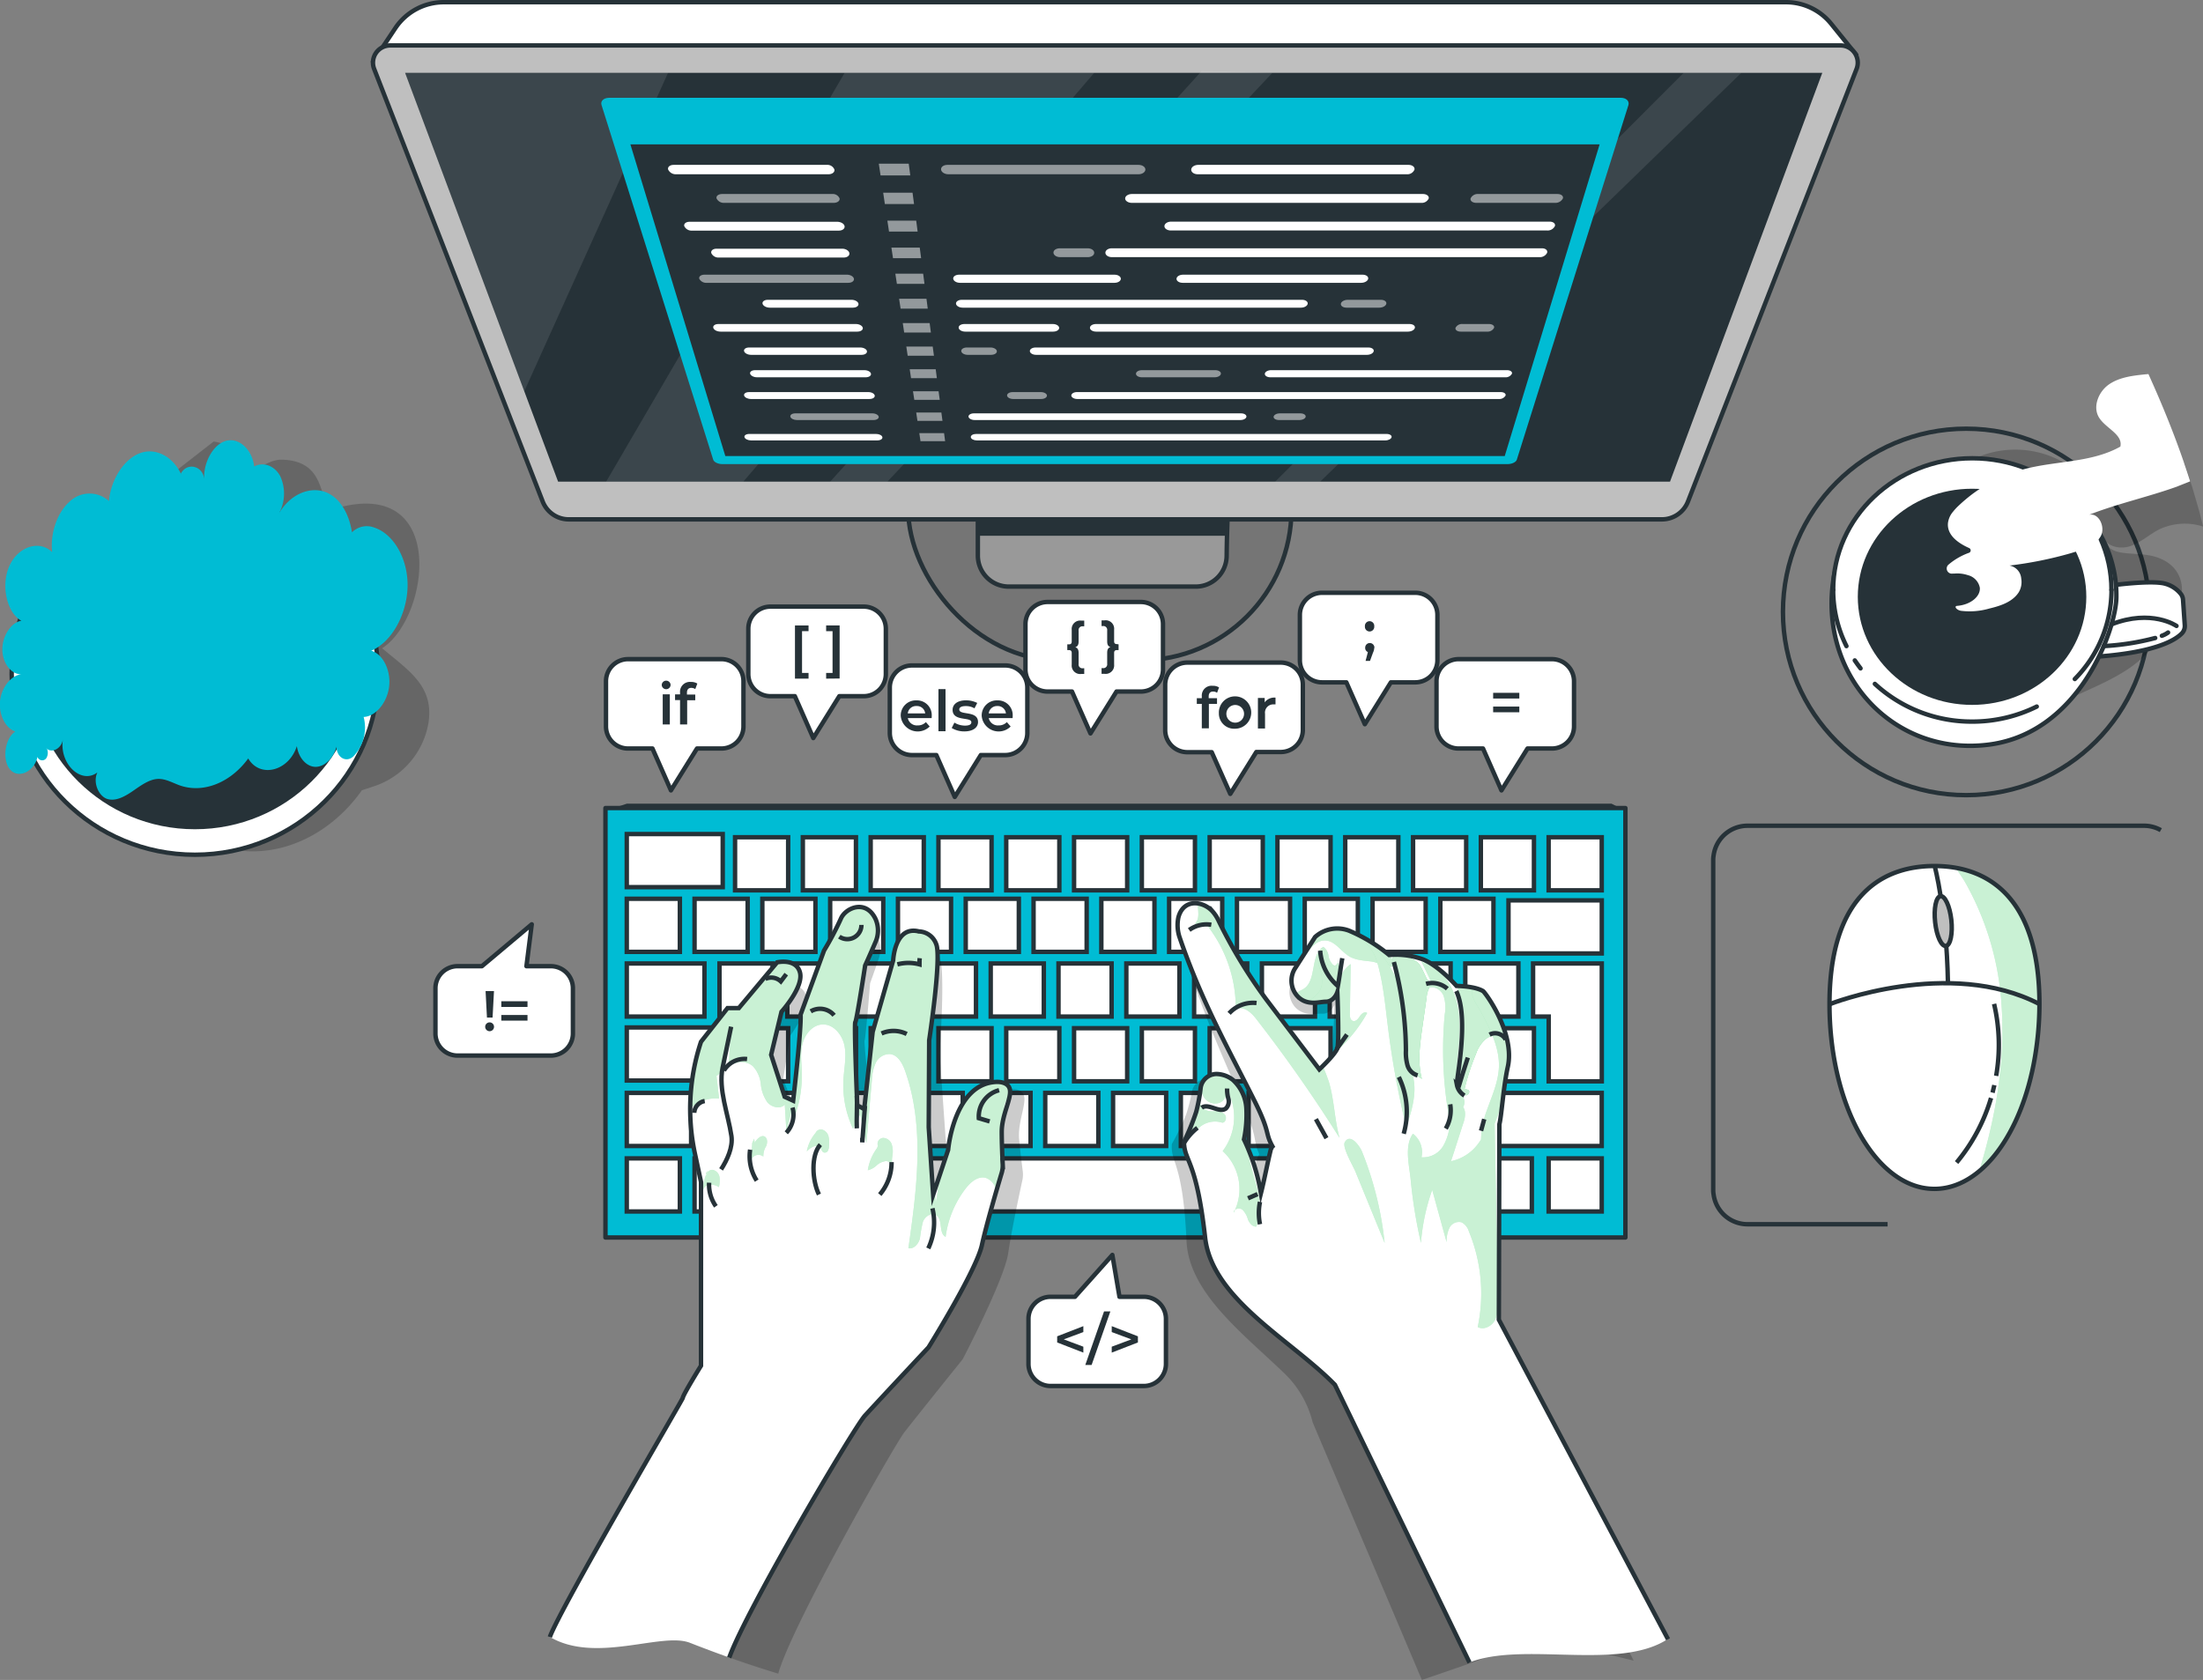 <svg xmlns="http://www.w3.org/2000/svg" xmlns:xlink="http://www.w3.org/1999/xlink" width="498.23" height="380.04" viewBox="0 0 498.23 380.04"><rect x="0" y="0" width="498.23" height="380.04" fill="#808080" stroke="none"/><defs><style>.cls-1,.cls-11,.cls-17,.cls-2,.cls-21{fill:#fff;}.cls-14,.cls-16,.cls-17,.cls-18,.cls-19,.cls-2,.cls-20,.cls-8{stroke:#263238;}.cls-14,.cls-2,.cls-5{stroke-miterlimit:10;}.cls-3,.cls-5,.cls-7{fill:#263238;}.cls-3,.cls-4{opacity:0.2;}.cls-5{stroke:#fff;}.cls-6,.cls-8{fill:#00bcd4;}.cls-16,.cls-17,.cls-18,.cls-19,.cls-20,.cls-8{stroke-linecap:round;stroke-linejoin:round;}.cls-9{clip-path:url(#clip-path);}.cls-10{fill:#92e3a9;}.cls-11,.cls-12{opacity:0.5;}.cls-13,.cls-14,.cls-16{fill:none;}.cls-15{clip-path:url(#clip-path-2);}.cls-18{fill:#757575;}.cls-19{fill:#999;}.cls-20{fill:#bfbfbf;}.cls-21{opacity:0.1;}.cls-22{clip-path:url(#clip-path-3);}</style><clipPath id="clip-path" transform="translate(-8.76 -15.11)"><path class="cls-1" d="M347.67,313.63l.12-44.21c.48-1.78.87-8.34,1.89-12.91,1.74-7.66-5.1-16.9-5.58-17.2-1.92-1.2-6-1.17-6-1.17s-4-4.57-7.57-6a17.87,17.87,0,0,0-7.66-1,36.61,36.61,0,0,0-9.1-5.51,7.49,7.49,0,0,0-7.66,1.44l-4.47,7a5.21,5.21,0,0,0,.61,6.52c2.14,2.1,4.88,1.12,6.26,1.12,1.91,0,2.63-2.16,2.63-2.16s.47,11.25,0,12.69h0c-.49,1.43-4.07,4.78-4.07,4.78l-12-15.83a115,115,0,0,1-10.77-17.78,8.75,8.75,0,0,0-1.35-2.1c-2.1-2.37-6.59-3.07-7.76,1.33a8.7,8.7,0,0,0,.19,4.24c5,14.78,11.38,26,17.19,37.59,3.45,6.91,2.17,6.83,3.89,9.95-.2.14-.1.4-.32.53-.84,3.36-1.43,6.73-2.28,10.09a46,46,0,0,0-3.83-12.18,27.5,27.5,0,0,0,.53-7.12,9.38,9.38,0,0,0-3-6.31,6.17,6.17,0,0,0-3.49-1.36,3.64,3.64,0,0,0-3.84,3.11,37.4,37.4,0,0,1-1,5.42,53.8,53.8,0,0,1-2.76,6.79c0,4.47,2.76,3.74,4.77,21.68,1.56,14,19.56,23.21,29.36,33.3l30.44,62.85c12.13-4.85,33.73,1.93,44.85-5.29Z"/></clipPath><clipPath id="clip-path-2" transform="translate(-8.76 -15.11)"><path class="cls-1" d="M237.2,261.57c-.43-2-3.24-1.69-3.24-1.69-9.45.56-10.72,15.36-10.72,15.36l-3.39,10.15-1-15.26.1-19.67s2.86-18.82,1.59-21.77a4.31,4.31,0,0,0-3.91-2.86c-5.5-1.38-5.82,6.55-5.82,6.55l-4.64,16.18L204.21,266l-1.58-.85s-.75-18.51-.43-18.82,2.22-12.8,2.22-12.8,1.05-2.32,2.33-5.28a6.42,6.42,0,0,0,0-5.29c-2.23-4.54-6.87-2.43-7.83,0a70.39,70.39,0,0,1-3.8,7.19l-5.3,14.49c.2,3.28-1.68,19.46-1.68,19.46l-1.91-.87-3.07-9.5L185.5,244s5.07-5.6,4.22-8.88-5.18-2.32-5.18-2.32l-8.66,10.35h-2.55l-6,7.62a48.27,48.27,0,0,0-1.38,25.29l1.38,6.43v41.56s-4.12,6.66-4.12,7.29c0,.29-27.7,47.54-30.07,54.09,10.37,6.1,25.3-1.18,31.63,1.31,3,1.18,6,2.3,9,3.37,3.8-10.67,28.24-52.09,30.69-54.75,4.86-5.29,14.38-15.44,14.38-15.44s10.81-17.37,12.08-23.15c1-4.74,3.58-13.34,4.46-16.29a5.8,5.8,0,0,0,.24-2.07c-.07-1.56-.22-4.59-.22-7.26C235.36,267.35,237.62,263.54,237.2,261.57Z"/></clipPath><clipPath id="clip-path-3" transform="translate(-8.76 -15.11)"><path class="cls-2" d="M470,242.27a71.82,71.82,0,0,1-1,11.86c-2.9,17.31-12,29.93-22.76,29.93a14.39,14.39,0,0,1-2.86-.3c-11.75-2.49-20.86-20.11-20.86-41.49,0-23.09,10.62-31.25,23.72-31.25S470,219.18,470,242.27Z"/></clipPath></defs><g id="Plants"><path class="cls-3" d="M12.14,187.41c-.2-.13-.15-.22,0,0Z" transform="translate(-8.76 -15.11)"/><path class="cls-4" d="M105.67,178.59A18.32,18.32,0,0,1,93.1,193.06l-2.48.81c-8.92,12.63-24.56,18-37.89,10.19l-3.9-2.29-10.92-13-.13,0c-3.46.72-7.37.19-9.93-2.25a3.57,3.57,0,0,1-5.07,2.3,3.57,3.57,0,0,1-.44-5.55c-2.2,1.94-5.6,1.05-7.72-1.07a66.7,66.7,0,0,1,2-17.29A69.72,69.72,0,0,1,20,154.71a72.21,72.21,0,0,1,3.59-7.34c.1-.2.22-.41.34-.61a87.87,87.87,0,0,1,6.65-10l1.26-1.14c1-.87,1.91-1.72,2.88-2.58l.18-.16q2.32-2,4.71-4c2.45-2.05,4.94-4.06,7.45-6.06l.25-.2c2.15-1.7,4.32-3.39,6.48-5.07L57.07,115a8.94,8.94,0,0,1,1.92.45c2.67.93,3.13,3.38,5,5.06,2.46,2.25,4.82-1.53,8.61-1.41,11.65.36,7.13,12.31,12.82,10.81,24.57-6.48,20.44,25,9.76,31.85C101.46,167,106.89,170.41,105.67,178.59Z" transform="translate(-8.76 -15.11)"/><ellipse class="cls-2" cx="44.08" cy="152.43" rx="41.44" ry="40.93"/><ellipse class="cls-5" cx="44.08" cy="150.77" rx="37.78" ry="37.32"/><path class="cls-6" d="M12.24,180.59c-2.38,1.48-3.06,6.45-1.19,8.61s5.46.48,6.19-2.87a1.12,1.12,0,0,0,2,.28,2.3,2.3,0,0,0,.14-2.1c-.18-.16-.11-.26,0,0,1.22,1,3.32-.09,3.61-2.16-.89,5.5,4.11,10.3,7.79,7.5-1.09,2.34.34,5.41,2.24,6s3.94-.53,5.76-1.78,3.69-2.66,5.68-2.75c1.73-.08,3.34.89,5,1.48,5.26,1.83,11.42-.6,15.44-6.11,2.66,4.55,9.21,2.87,11-2.8.37,2.66,2.18,4.68,4.21,4.7s4.06-1.94,4.76-4.57v0c0,2.51,2.28,3.74,3.88,2.13A9.4,9.4,0,0,0,91,177.3c2.72-.1,5.36-3.27,5.77-6.93s-1.43-7.33-4.06-8.05c4.52-1.87,8-8,8.22-14.29s-3.06-12.09-7.49-13.56a4.72,4.72,0,0,0-5.08,1.07c-.53-3.57-2.15-6.76-4.54-8.36-3.8-2.57-9.09-.81-11.92,4a9.41,9.41,0,0,0,.22-8.38c-1.26-2.34-3.76-3.27-5.88-2.17-.45-3.83-3.41-6.55-6.3-5.81s-5.22,4.84-5,8.71c-.27-3.12-3.95-3.89-5.28-1.27.11.23-.06.09,0,0-1.84-3.86-5.58-5.84-9-4.72-3.69,1.21-6.79,5.85-7.27,10.91a6.52,6.52,0,0,0-9,.24c-2.73,2.46-4.31,7.15-3.83,11.33-2.87-2.83-7.7-1.29-9.67,3.1s-.62,10.58,2.71,12.42c-2.29.34-4.31,3.39-4.31,6.47s2,5.72,4.33,5.64c-2.32.2-4.51,2.94-4.85,6S10,179.9,12.24,180.59Z" transform="translate(-8.76 -15.11)"/></g><g id="Keyboard"><polygon class="cls-7" points="136.93 183.42 141.75 181.81 364.46 181.81 367.63 183.4 136.93 183.42"/><rect class="cls-8" x="136.93" y="182.8" width="230.67" height="97.15"/><rect class="cls-2" x="141.75" y="188.68" width="21.7" height="12.01"/><rect class="cls-2" x="328.07" y="247.24" width="34.18" height="12.01"/><rect class="cls-2" x="341.16" y="203.68" width="21.1" height="12.01"/><rect class="cls-2" x="141.75" y="232.43" width="21.7" height="12.01"/><rect class="cls-2" x="141.75" y="217.96" width="17.57" height="12.01"/><rect class="cls-2" x="141.75" y="203.32" width="12.01" height="12.01"/><rect class="cls-2" x="157.08" y="203.32" width="12.01" height="12.01"/><rect class="cls-2" x="172.41" y="203.32" width="12.01" height="12.01"/><rect class="cls-2" x="187.75" y="203.32" width="12.01" height="12.01"/><rect class="cls-2" x="203.08" y="203.32" width="12.01" height="12.01"/><rect class="cls-2" x="218.41" y="203.32" width="12.01" height="12.01"/><rect class="cls-2" x="233.75" y="203.32" width="12.01" height="12.01"/><rect class="cls-2" x="249.08" y="203.32" width="12.01" height="12.01"/><rect class="cls-2" x="264.41" y="203.32" width="12.01" height="12.01"/><rect class="cls-2" x="279.75" y="203.32" width="12.01" height="12.01"/><rect class="cls-2" x="295.08" y="203.32" width="12.01" height="12.01"/><rect class="cls-2" x="310.42" y="203.32" width="12.01" height="12.01"/><rect class="cls-2" x="325.75" y="203.32" width="12.01" height="12.01"/><rect class="cls-2" x="141.75" y="262.05" width="12.01" height="12.01"/><rect class="cls-2" x="157.08" y="262.05" width="12.01" height="12.01"/><rect class="cls-2" x="172.41" y="262.05" width="12.01" height="12.01"/><rect class="cls-2" x="187.75" y="262.05" width="14.66" height="12.01"/><rect class="cls-2" x="205.72" y="262.05" width="73.35" height="12.01"/><rect class="cls-2" x="303.73" y="262.05" width="12.01" height="12.01"/><rect class="cls-2" x="319.07" y="262.05" width="12.01" height="12.01"/><rect class="cls-2" x="334.43" y="262.05" width="12.01" height="12.01"/><rect class="cls-2" x="282.07" y="262.05" width="18.65" height="12.01"/><rect class="cls-2" x="350.24" y="262.05" width="12.01" height="12.01"/><rect class="cls-2" x="162.72" y="217.96" width="12.01" height="12.01"/><rect class="cls-2" x="178.06" y="217.96" width="12.01" height="12.01"/><rect class="cls-2" x="193.39" y="217.96" width="12.01" height="12.01"/><rect class="cls-2" x="208.72" y="217.96" width="12.01" height="12.01"/><rect class="cls-2" x="224.06" y="217.96" width="12.01" height="12.01"/><rect class="cls-2" x="239.39" y="217.96" width="12.01" height="12.01"/><rect class="cls-2" x="254.73" y="217.96" width="12.01" height="12.01"/><rect class="cls-2" x="270.06" y="217.96" width="12.01" height="12.01"/><rect class="cls-2" x="285.39" y="217.96" width="12.01" height="12.01"/><rect class="cls-2" x="300.73" y="217.96" width="12.01" height="12.01"/><rect class="cls-2" x="316.06" y="217.96" width="12.01" height="12.01"/><rect class="cls-2" x="331.39" y="217.96" width="12.01" height="12.01"/><polygon class="cls-2" points="362.26 217.96 362.26 244.62 350.25 244.62 350.25 229.97 346.72 229.97 346.72 217.96 362.26 217.96"/><rect class="cls-2" x="166.24" y="232.6" width="12.01" height="12.01"/><rect class="cls-2" x="181.57" y="232.6" width="12.01" height="12.01"/><rect class="cls-2" x="196.91" y="232.6" width="12.01" height="12.01"/><rect class="cls-2" x="212.24" y="232.6" width="12.01" height="12.01"/><rect class="cls-2" x="227.57" y="232.6" width="12.01" height="12.01"/><rect class="cls-2" x="242.91" y="232.6" width="12.01" height="12.01"/><rect class="cls-2" x="258.24" y="232.6" width="12.01" height="12.01"/><rect class="cls-2" x="273.58" y="232.6" width="12.01" height="12.01"/><rect class="cls-2" x="288.91" y="232.6" width="12.01" height="12.01"/><rect class="cls-2" x="304.24" y="232.6" width="12.01" height="12.01"/><rect class="cls-2" x="319.58" y="232.6" width="12.01" height="12.01"/><rect class="cls-2" x="334.91" y="232.6" width="12.01" height="12.01"/><rect class="cls-2" x="159.72" y="247.24" width="12.01" height="12.01"/><rect class="cls-2" x="175.06" y="247.24" width="12.01" height="12.01"/><rect class="cls-2" x="190.39" y="247.24" width="12.01" height="12.01"/><rect class="cls-2" x="205.72" y="247.24" width="12.01" height="12.01"/><rect class="cls-2" x="221.06" y="247.24" width="12.01" height="12.01"/><rect class="cls-2" x="236.39" y="247.24" width="12.01" height="12.01"/><rect class="cls-2" x="251.73" y="247.24" width="12.01" height="12.01"/><rect class="cls-2" x="267.06" y="247.24" width="12.01" height="12.01"/><rect class="cls-2" x="282.39" y="247.24" width="12.01" height="12.01"/><rect class="cls-2" x="297.73" y="247.24" width="12.01" height="12.01"/><rect class="cls-2" x="313.06" y="247.24" width="12.01" height="12.01"/><rect class="cls-2" x="166.24" y="189.4" width="12.01" height="12.01"/><rect class="cls-2" x="181.57" y="189.4" width="12.01" height="12.01"/><rect class="cls-2" x="196.91" y="189.4" width="12.01" height="12.01"/><rect class="cls-2" x="212.24" y="189.4" width="12.01" height="12.01"/><rect class="cls-2" x="227.57" y="189.4" width="12.01" height="12.01"/><rect class="cls-2" x="242.91" y="189.4" width="12.01" height="12.01"/><rect class="cls-2" x="258.24" y="189.4" width="12.01" height="12.01"/><rect class="cls-2" x="273.58" y="189.4" width="12.01" height="12.01"/><rect class="cls-2" x="288.91" y="189.4" width="12.01" height="12.01"/><rect class="cls-2" x="304.24" y="189.4" width="12.01" height="12.01"/><rect class="cls-2" x="319.58" y="189.4" width="12.01" height="12.01"/><rect class="cls-2" x="334.91" y="189.4" width="12.01" height="12.01"/><rect class="cls-2" x="350.24" y="189.4" width="12.01" height="12.01"/><rect class="cls-2" x="141.75" y="247.24" width="14.55" height="12.01"/></g><g id="Hands"><path class="cls-4" d="M330.33,395.15,305.64,336.9a23.07,23.07,0,0,0-6.35-11.06c-9.33-9-21.66-18.24-22.19-30-.81-18-3.62-17.49-3.32-21.94a54.06,54.06,0,0,0,3.21-6.6,38.47,38.47,0,0,0,1.36-5.34,3.64,3.64,0,0,1,4-2.85,6.19,6.19,0,0,1,3.39,1.59,9.39,9.39,0,0,1,2.54,6.5,27.79,27.79,0,0,1-1,7.06,46.16,46.16,0,0,1,3,12.41c1.07-3.3,1.88-6.63,2.95-9.92.22-.12.14-.38.35-.5-1.51-3.24-.23-3.06-3.22-10.19-5-12-10.64-23.57-14.65-38.65a8.57,8.57,0,0,1,.09-4.24c1.45-4.31,5.89-3.32,7.83-.81a8.28,8.28,0,0,1,1.2,2.18A116.46,116.46,0,0,0,294.45,243l10.89,16.6s3.79-3.11,4.37-4.5h0c.57-1.4.85-12.67.85-12.67s-.86,2.11-2.77,2c-1.38-.1-4.18.7-6.17-1.54a5.21,5.21,0,0,1-.18-6.54l4.93-6.66a7.48,7.48,0,0,1,7.74-.93,36.82,36.82,0,0,1,8.71,6.1,17.81,17.81,0,0,1,7.58,1.46c3.49,1.68,7.15,6.5,7.15,6.5s4.07.25,5.9,1.58c.46.33,6.67,10,4.43,17.53-1.33,4.49-2.15,11-2.75,12.76l-3.05,44.09,36.15,72-23.15-5.67A94,94,0,0,1,340,391.82Z" transform="translate(-8.76 -15.11)"/><path class="cls-1" d="M347.67,313.63l.12-44.21c.48-1.78.87-8.34,1.89-12.91,1.74-7.66-5.1-16.9-5.58-17.2-1.92-1.2-6-1.17-6-1.17s-4-4.57-7.57-6a17.87,17.87,0,0,0-7.66-1,36.61,36.61,0,0,0-9.1-5.51,7.49,7.49,0,0,0-7.66,1.44l-4.47,7a5.21,5.21,0,0,0,.61,6.52c2.14,2.1,4.88,1.12,6.26,1.12,1.91,0,2.63-2.16,2.63-2.16s.47,11.25,0,12.69h0c-.49,1.43-4.07,4.78-4.07,4.78l-12-15.83a115,115,0,0,1-10.77-17.78,8.75,8.75,0,0,0-1.35-2.1c-2.1-2.37-6.59-3.07-7.76,1.33a8.7,8.7,0,0,0,.19,4.24c5,14.78,11.38,26,17.19,37.59,3.45,6.91,2.17,6.83,3.89,9.95-.2.14-.1.4-.32.53-.84,3.36-1.43,6.73-2.28,10.09a46,46,0,0,0-3.83-12.18,27.5,27.5,0,0,0,.53-7.12,9.38,9.38,0,0,0-3-6.31,6.17,6.17,0,0,0-3.49-1.36,3.64,3.64,0,0,0-3.84,3.11,37.4,37.4,0,0,1-1,5.42,53.8,53.8,0,0,1-2.76,6.79c0,4.47,2.76,3.74,4.77,21.68,1.56,14,19.56,23.21,29.36,33.3l30.44,62.85c12.13-4.85,33.73,1.93,44.85-5.29Z" transform="translate(-8.76 -15.11)"/><g class="cls-9"><path class="cls-10" d="M342.55,253.56a7.64,7.64,0,0,1,2.29-3.46,2.92,2.92,0,0,1,3.83.13q-1.12-3.43-2.38-6.83a10.56,10.56,0,0,0-2.78-4.68c-1.42-1.16-3.76-1.4-5,0a54,54,0,0,1,.28,15.8c-.37,2.84-.85,6.11,1.06,8.24.53.43,1.45-.34,1.11-.93-.16-.28-.72-.3-1-.28A50.82,50.82,0,0,1,342.55,253.56Z" transform="translate(-8.76 -15.11)"/><path class="cls-10" d="M342.55,253.56a7.64,7.64,0,0,1,2.29-3.46,2.92,2.92,0,0,1,3.83.13q-1.12-3.43-2.38-6.83a10.56,10.56,0,0,0-2.78-4.68c-1.42-1.16-3.76-1.4-5,0a54,54,0,0,1,.28,15.8c-.37,2.84-.85,6.11,1.06,8.24.53.43,1.45-.34,1.11-.93-.16-.28-.72-.3-1-.28A50.82,50.82,0,0,1,342.55,253.56Z" transform="translate(-8.76 -15.11)"/><path class="cls-11" d="M342.55,253.56a7.64,7.64,0,0,1,2.29-3.46,2.92,2.92,0,0,1,3.83.13q-1.12-3.43-2.38-6.83a10.56,10.56,0,0,0-2.78-4.68c-1.42-1.16-3.76-1.4-5,0a54,54,0,0,1,.28,15.8c-.37,2.84-.85,6.11,1.06,8.24.53.43,1.45-.34,1.11-.93-.16-.28-.72-.3-1-.28A50.82,50.82,0,0,1,342.55,253.56Z" transform="translate(-8.76 -15.11)"/><path class="cls-10" d="M326.59,248.82a28.1,28.1,0,0,0,.54,5.73,7.13,7.13,0,0,0,3.2,4.62c-1-3.73-.46-7.67.08-11.48l1-7a5.17,5.17,0,0,1,.71-2.32,1.8,1.8,0,0,1,2.11-.76c-1,.58-2.27-.2-2.87-1.18a29.42,29.42,0,0,0-1.53-3.08c-1.34-1.72-4.2-2.1-6.18-1.64C324.24,237.46,326.36,242.91,326.59,248.82Z" transform="translate(-8.76 -15.11)"/><path class="cls-10" d="M326.59,248.82a28.1,28.1,0,0,0,.54,5.73,7.13,7.13,0,0,0,3.2,4.62c-1-3.73-.46-7.67.08-11.48l1-7a5.17,5.17,0,0,1,.71-2.32,1.8,1.8,0,0,1,2.11-.76c-1,.58-2.27-.2-2.87-1.18a29.42,29.42,0,0,0-1.53-3.08c-1.34-1.72-4.2-2.1-6.18-1.64C324.24,237.46,326.36,242.91,326.59,248.82Z" transform="translate(-8.76 -15.11)"/><g class="cls-12"><path class="cls-1" d="M326.59,248.82a28.1,28.1,0,0,0,.54,5.73,7.13,7.13,0,0,0,3.2,4.62c-1-3.73-.46-7.67.08-11.48l1-7a5.17,5.17,0,0,1,.71-2.32,1.8,1.8,0,0,1,2.11-.76c-1,.58-2.27-.2-2.87-1.18a29.42,29.42,0,0,0-1.53-3.08c-1.34-1.72-4.2-2.1-6.18-1.64C324.24,237.46,326.36,242.91,326.59,248.82Z" transform="translate(-8.76 -15.11)"/></g><path class="cls-10" d="M310.27,233.4a3.51,3.51,0,0,1-1.06-2.1,3,3,0,0,0-1.17-2c-3.07,1.95-1.39,7.66-4.5,9.55-.6.37-1.37.58-1.7,1.2a1.58,1.58,0,0,0,.33,1.76,3,3,0,0,0,1.7.8,6.85,6.85,0,0,0,6.54-2.84c1.22-1.68,2.06-4.39,1.46-6.37A1.54,1.54,0,0,1,310.27,233.4Z" transform="translate(-8.76 -15.11)"/><path class="cls-10" d="M278.34,270.79c0,.21-.09.48.08.62s.61-.12.81-.4a5.35,5.35,0,0,1,5.95-1.93c.81,0,1.09-1.25.56-1.86a2.86,2.86,0,0,0-2.24-.72,4.46,4.46,0,0,1-2.36-.39,2.34,2.34,0,0,1-1-2.52C279.63,266,279,268.39,278.34,270.79Z" transform="translate(-8.76 -15.11)"/><g class="cls-12"><path class="cls-1" d="M310.27,233.4a3.51,3.51,0,0,1-1.06-2.1,3,3,0,0,0-1.17-2c-3.07,1.95-1.39,7.66-4.5,9.55-.6.37-1.37.58-1.7,1.2a1.58,1.58,0,0,0,.33,1.76,3,3,0,0,0,1.7.8,6.85,6.85,0,0,0,6.54-2.84c1.22-1.68,2.06-4.39,1.46-6.37A1.54,1.54,0,0,1,310.27,233.4Z" transform="translate(-8.76 -15.11)"/><path class="cls-1" d="M278.34,270.79c0,.21-.09.48.08.62s.61-.12.81-.4a5.35,5.35,0,0,1,5.95-1.93c.81,0,1.09-1.25.56-1.86a2.86,2.86,0,0,0-2.24-.72,4.46,4.46,0,0,1-2.36-.39,2.34,2.34,0,0,1-1-2.52C279.63,266,279,268.39,278.34,270.79Z" transform="translate(-8.76 -15.11)"/></g><path class="cls-10" d="M319.06,232.64c-1.75-.23-3.6-.28-5.13-1.17-1.9-1.12-3.21-3.51-5.42-3.6-2-.09-3.43,1.71-4.54,3.33a6.07,6.07,0,0,1,3.94-5.63,9.78,9.78,0,0,1,7.15.28,27.13,27.13,0,0,1,6.2,3.86,8.53,8.53,0,0,1,2.1,2C325.83,235.65,320.6,232.85,319.06,232.64Z" transform="translate(-8.76 -15.11)"/><path class="cls-11" d="M319.06,232.64c-1.75-.23-3.6-.28-5.13-1.17-1.9-1.12-3.21-3.51-5.42-3.6-2-.09-3.43,1.71-4.54,3.33a6.07,6.07,0,0,1,3.94-5.63,9.78,9.78,0,0,1,7.15.28,27.13,27.13,0,0,1,6.2,3.86,8.53,8.53,0,0,1,2.1,2C325.83,235.65,320.6,232.85,319.06,232.64Z" transform="translate(-8.76 -15.11)"/><path class="cls-10" d="M287.78,289.43c.12-.22.22-.44.32-.67A.76.76,0,0,0,287.78,289.43Z" transform="translate(-8.76 -15.11)"/><path class="cls-10" d="M290.75,273.94c-.2-2.46.15-4.94.05-7.41s-.75-5.07-2.55-6.77c-2.58-2.43-9.65-1.19-7.28,3.43a3,3,0,0,0,3.67,1.37,2.68,2.68,0,0,0,1.25-3.62,12.82,12.82,0,0,1-.61,14.57,11.62,11.62,0,0,1,2.82,13.25,1.46,1.46,0,0,1,1.65,0A5,5,0,0,1,291,291c.35.8,1,1.65,1.88,1.59,1.2-3,.81-6.3,0-9.38S291,277.11,290.75,273.94Z" transform="translate(-8.76 -15.11)"/><path class="cls-10" d="M316.62,227.57a10,10,0,0,0-4.73-2Z" transform="translate(-8.76 -15.11)"/><path class="cls-10" d="M328.38,258.86c-.38-1.7-1.17-3.28-1.64-5-1.09-3.91-.4-8.09-.9-12.12a20.92,20.92,0,0,0-7.43-13.45l-1.79-.76a10.05,10.05,0,0,1,3.6,5.24c1.39,4.77,1.82,9.76,2.44,14.7a197.5,197.5,0,0,0,4.15,22.61C328,266.47,329.21,262.6,328.38,258.86Z" transform="translate(-8.76 -15.11)"/><path class="cls-10" d="M309.34,241.08a6.29,6.29,0,0,0,2.11-4.11,17,17,0,0,0-.11-4.22,1.38,1.38,0,0,1-1.58.94,3.51,3.51,0,0,1-1.89-1.72l-.36,1.26-.15-.68-.48.61c.71,2,1.4,4.33.3,6.16a7.23,7.23,0,0,1-2.25,2.08A3.8,3.8,0,0,0,309.34,241.08Z" transform="translate(-8.76 -15.11)"/><path class="cls-10" d="M311.28,232.25l.06.5A.79.79,0,0,0,311.28,232.25Z" transform="translate(-8.76 -15.11)"/><path class="cls-10" d="M306.05,252.49c-3.5-6.89-7-13.78-10.87-20.48a66.25,66.25,0,0,0-7.64-11.17c-1.34-1.49-5.16-5-7.27-2.67-1.41,1.52.44,4.28-1.29,5.93.4,0,2.35-.19,2.56.06a30.46,30.46,0,0,1,6.71,19.4c1.41-1.11,3.35.43,4.45,1.84a328.24,328.24,0,0,1,19,27.11c-1.14-4.14-1.17-8.52-2.39-12.62A45,45,0,0,0,306.05,252.49Z" transform="translate(-8.76 -15.11)"/><path class="cls-10" d="M346.79,269.28a43.81,43.81,0,0,0,3.13-13.84,22.65,22.65,0,0,0-3.14-12.53c-.58-.94-3-4.77-4.29-4.46-2.35.56.73,4.64,1.27,5.66,2,3.85,4.11,7.92,4,12.27-.1,3.35-1.51,6.5-2.64,9.65a20.74,20.74,0,0,0-1.41,6.86c-.17.26-.33.53-.52.77a10.21,10.21,0,0,1-6.28,4.14c1-3,1.93-6,2.9-8.95.35-1.06.47-2.52-.15-3.26a2.8,2.8,0,0,0,.31-1.3,6.61,6.61,0,0,0-.85-2.3c-1.34-2.88-.89-6.23-.56-9.39.4-3.9.55-7.91-.59-11.66s-3.79-7.23-7.51-8.47l1,1-1.26-.91,2.34,4.87-.86,1.24c1.29-.68,2.94.3,3.53,1.63a8.58,8.58,0,0,1,.29,4.31,86.2,86.2,0,0,0,1.18,24.26,11.82,11.82,0,0,1-1.44,5.33,5.27,5.27,0,0,1-5,2.71,5.26,5.26,0,0,0-1.93-5.33c-2,2.8-.82,7.15-.52,10.34a112.45,112.45,0,0,0,2.33,14.36,46.42,46.42,0,0,1,2.55-12q1.62,5.92,3.26,11.85a6.94,6.94,0,0,1,.62-3.23,2.41,2.41,0,0,1,2.76-1.28,3.41,3.41,0,0,1,1.65,2.06,36.75,36.75,0,0,1,2,21.63c1.34.75,3.12-.15,3.87-1.5a9,9,0,0,0,.71-4.49Q347.13,289.29,346.79,269.28Z" transform="translate(-8.76 -15.11)"/><path class="cls-10" d="M312.89,273.51c-.64,1.12,2,5.58,2.41,6.64l6.61,16.14a76.47,76.47,0,0,0-5.12-20.67C316.34,274.51,314.16,271.28,312.89,273.51Z" transform="translate(-8.76 -15.11)"/><path class="cls-10" d="M316.31,245c-.38.57-.91,1.27-1.56,1.07s-.72-1-.71-1.63q.1-5.61.19-11.23c-3,2.17-2.64,5-2.85,8.24-.12,1.87.42,10.79-.86,11.89a33.33,33.33,0,0,0,7.44-9.06C317.44,243.84,316.68,244.42,316.31,245Z" transform="translate(-8.76 -15.11)"/><g class="cls-12"><path class="cls-1" d="M287.78,289.43c.12-.22.22-.44.32-.67A.76.76,0,0,0,287.78,289.43Z" transform="translate(-8.76 -15.11)"/><path class="cls-1" d="M290.75,273.94c-.2-2.46.15-4.94.05-7.41s-.75-5.07-2.55-6.77c-2.58-2.43-9.65-1.19-7.28,3.43a3,3,0,0,0,3.67,1.37,2.68,2.68,0,0,0,1.25-3.62,12.82,12.82,0,0,1-.61,14.57,11.62,11.62,0,0,1,2.82,13.25,1.46,1.46,0,0,1,1.65,0A5,5,0,0,1,291,291c.35.8,1,1.65,1.88,1.59,1.2-3,.81-6.3,0-9.38S291,277.11,290.75,273.94Z" transform="translate(-8.76 -15.11)"/><path class="cls-1" d="M316.62,227.57a10,10,0,0,0-4.73-2Z" transform="translate(-8.76 -15.11)"/><path class="cls-1" d="M328.38,258.86c-.38-1.7-1.17-3.28-1.64-5-1.09-3.91-.4-8.09-.9-12.12a20.92,20.92,0,0,0-7.43-13.45l-1.79-.76a10.05,10.05,0,0,1,3.6,5.24c1.39,4.77,1.82,9.76,2.44,14.7a197.5,197.5,0,0,0,4.15,22.61C328,266.47,329.21,262.6,328.38,258.86Z" transform="translate(-8.76 -15.11)"/><path class="cls-1" d="M309.34,241.08a6.29,6.29,0,0,0,2.11-4.11,17,17,0,0,0-.11-4.22,1.38,1.38,0,0,1-1.58.94,3.51,3.51,0,0,1-1.89-1.72l-.36,1.26-.15-.68-.48.61c.71,2,1.4,4.33.3,6.16a7.23,7.23,0,0,1-2.25,2.08A3.8,3.8,0,0,0,309.34,241.08Z" transform="translate(-8.76 -15.11)"/><path class="cls-1" d="M311.28,232.25l.06.5A.79.79,0,0,0,311.28,232.25Z" transform="translate(-8.76 -15.11)"/><path class="cls-1" d="M306.05,252.49c-3.5-6.89-7-13.78-10.87-20.48a66.25,66.25,0,0,0-7.64-11.17c-1.34-1.49-5.16-5-7.27-2.67-1.41,1.52.44,4.28-1.29,5.93.4,0,2.35-.19,2.56.06a30.46,30.46,0,0,1,6.71,19.4c1.41-1.11,3.35.43,4.45,1.84a328.24,328.24,0,0,1,19,27.11c-1.14-4.14-1.17-8.52-2.39-12.62A45,45,0,0,0,306.05,252.49Z" transform="translate(-8.76 -15.11)"/><path class="cls-1" d="M346.79,269.28a43.81,43.81,0,0,0,3.13-13.84,22.65,22.65,0,0,0-3.14-12.53c-.58-.94-3-4.77-4.29-4.46-2.35.56.73,4.64,1.27,5.66,2,3.85,4.11,7.92,4,12.27-.1,3.35-1.51,6.5-2.64,9.65a20.74,20.74,0,0,0-1.41,6.86c-.17.26-.33.53-.52.77a10.21,10.21,0,0,1-6.28,4.14c1-3,1.93-6,2.9-8.95.35-1.06.47-2.52-.15-3.26a2.8,2.8,0,0,0,.31-1.3,6.61,6.61,0,0,0-.85-2.3c-1.34-2.88-.89-6.23-.56-9.39.4-3.9.55-7.91-.59-11.66s-3.79-7.23-7.51-8.47l1,1-1.26-.91,2.34,4.87-.86,1.24c1.29-.68,2.94.3,3.53,1.63a8.58,8.58,0,0,1,.29,4.31,86.2,86.2,0,0,0,1.18,24.26,11.82,11.82,0,0,1-1.44,5.33,5.27,5.27,0,0,1-5,2.71,5.26,5.26,0,0,0-1.93-5.33c-2,2.8-.82,7.15-.52,10.34a112.45,112.45,0,0,0,2.33,14.36,46.42,46.42,0,0,1,2.55-12q1.62,5.92,3.26,11.85a6.94,6.94,0,0,1,.62-3.23,2.41,2.41,0,0,1,2.76-1.28,3.41,3.41,0,0,1,1.65,2.06,36.75,36.75,0,0,1,2,21.63c1.34.75,3.12-.15,3.87-1.5a9,9,0,0,0,.71-4.49Q347.13,289.29,346.79,269.28Z" transform="translate(-8.76 -15.11)"/><path class="cls-1" d="M312.89,273.51c-.64,1.12,2,5.58,2.41,6.64l6.61,16.14a76.47,76.47,0,0,0-5.12-20.67C316.34,274.51,314.16,271.28,312.89,273.51Z" transform="translate(-8.76 -15.11)"/><path class="cls-1" d="M316.31,245c-.38.57-.91,1.27-1.56,1.07s-.72-1-.71-1.63q.1-5.61.19-11.23c-3,2.17-2.64,5-2.85,8.24-.12,1.87.42,10.79-.86,11.89a33.33,33.33,0,0,0,7.44-9.06C317.44,243.84,316.68,244.42,316.31,245Z" transform="translate(-8.76 -15.11)"/></g></g><path class="cls-13" d="M324,232.74a78.74,78.74,0,0,1,2.72,20,10.81,10.81,0,0,0,.36,3.36,3.31,3.31,0,0,0,2.29,2.28" transform="translate(-8.76 -15.11)"/><path class="cls-13" d="M338.11,239.31c3,6.26-.07,20.24.15,21.23a3.55,3.55,0,0,0,1.69,2.4" transform="translate(-8.76 -15.11)"/><path class="cls-13" d="M312.33,231.88c-.35,2-.64,4.3-1,6.29a11.58,11.58,0,0,1-4-8" transform="translate(-8.76 -15.11)"/><path class="cls-13" d="M293.17,285.24l-2.16.95" transform="translate(-8.76 -15.11)"/><path class="cls-13" d="M293.72,287a12.5,12.5,0,0,0,0,5.06" transform="translate(-8.76 -15.11)"/><path class="cls-13" d="M306.36,268.28c.8,1.44,1.59,2.88,2.39,4.31" transform="translate(-8.76 -15.11)"/><path class="cls-13" d="M311,252.51l2.38-3.36" transform="translate(-8.76 -15.11)"/><path class="cls-13" d="M344.43,268.28l-.72,2.64" transform="translate(-8.76 -15.11)"/><path class="cls-13" d="M338.61,261.08q1-3.36,2.11-6.72" transform="translate(-8.76 -15.11)"/><path class="cls-13" d="M345.65,249.16a2.7,2.7,0,0,1,3.64,1.13" transform="translate(-8.76 -15.11)"/><path class="cls-13" d="M331.28,237.68a5.17,5.17,0,0,1,4.81,1.1" transform="translate(-8.76 -15.11)"/><path class="cls-13" d="M286.74,244.35a7.31,7.31,0,0,1,6.2-2.34" transform="translate(-8.76 -15.11)"/><path class="cls-13" d="M277.71,225.49a6.7,6.7,0,0,1,5-1.18" transform="translate(-8.76 -15.11)"/><path class="cls-1" d="M279.57,270.24a12.6,12.6,0,0,0-2.93,3.29Z" transform="translate(-8.76 -15.11)"/><path class="cls-13" d="M280.53,265.7c1.58-1.13,4.1,1.39,5.55.1a2.3,2.3,0,0,0,.49-2.16,7.54,7.54,0,0,1-.29-2.29" transform="translate(-8.76 -15.11)"/><path class="cls-13" d="M325.12,258.76a18.1,18.1,0,0,1,1.1,12.82" transform="translate(-8.76 -15.11)"/><path class="cls-13" d="M336.74,264.93a8.29,8.29,0,0,1-1,5.49" transform="translate(-8.76 -15.11)"/><path class="cls-14" d="M341.11,391.23l-30.44-62.85c-9.8-10.09-27.8-19.32-29.36-33.3-2-17.94-4.77-17.21-4.77-21.68a53.8,53.8,0,0,0,2.76-6.79,37.4,37.4,0,0,0,1-5.42,3.64,3.64,0,0,1,3.84-3.11,6.17,6.17,0,0,1,3.49,1.36,9.38,9.38,0,0,1,3,6.31,27.5,27.5,0,0,1-.53,7.12,46,46,0,0,1,3.83,12.18c.85-3.36,1.44-6.73,2.28-10.09.22-.13.12-.39.32-.53-1.72-3.12-.44-3-3.89-9.95-5.81-11.64-12.18-22.81-17.19-37.59a8.7,8.7,0,0,1-.19-4.24c1.17-4.4,5.66-3.7,7.76-1.33a8.75,8.75,0,0,1,1.35,2.1,115,115,0,0,0,10.77,17.78l12,15.83s3.58-3.35,4.07-4.78h0c.47-1.44,0-12.69,0-12.69s-.72,2.16-2.63,2.16c-1.38,0-4.12,1-6.26-1.12a5.21,5.21,0,0,1-.61-6.52l4.47-7a7.49,7.49,0,0,1,7.66-1.44,36.61,36.61,0,0,1,9.1,5.51,17.87,17.87,0,0,1,7.66,1c3.6,1.45,7.57,6,7.57,6s4.07,0,6,1.17c.48.3,7.32,9.54,5.58,17.2-1,4.57-1.41,11.13-1.89,12.91l-.12,44.21L386,385.94" transform="translate(-8.76 -15.11)"/><path class="cls-14" d="M324,232.74a78.74,78.74,0,0,1,2.72,20,10.81,10.81,0,0,0,.36,3.36,3.31,3.31,0,0,0,2.29,2.28" transform="translate(-8.76 -15.11)"/><path class="cls-14" d="M338.11,239.31c3,6.26-.07,20.24.15,21.23a3.55,3.55,0,0,0,1.69,2.4" transform="translate(-8.76 -15.11)"/><path class="cls-14" d="M312.33,231.88c-.35,2-.64,4.3-1,6.29a11.58,11.58,0,0,1-4-8" transform="translate(-8.76 -15.11)"/><path class="cls-14" d="M293.17,285.24l-2.16.95" transform="translate(-8.76 -15.11)"/><path class="cls-14" d="M293.72,287a12.5,12.5,0,0,0,0,5.06" transform="translate(-8.76 -15.11)"/><path class="cls-14" d="M306.36,268.28c.8,1.44,1.59,2.88,2.39,4.31" transform="translate(-8.76 -15.11)"/><path class="cls-14" d="M311,252.51l2.38-3.36" transform="translate(-8.76 -15.11)"/><path class="cls-14" d="M344.43,268.28l-.72,2.64" transform="translate(-8.76 -15.11)"/><path class="cls-14" d="M338.61,261.08q1-3.36,2.11-6.72" transform="translate(-8.76 -15.11)"/><path class="cls-14" d="M345.65,249.16a2.7,2.7,0,0,1,3.64,1.13" transform="translate(-8.76 -15.11)"/><path class="cls-14" d="M331.28,237.68a5.17,5.17,0,0,1,4.81,1.1" transform="translate(-8.76 -15.11)"/><path class="cls-14" d="M286.74,244.35a7.31,7.31,0,0,1,6.2-2.34" transform="translate(-8.76 -15.11)"/><path class="cls-14" d="M277.71,225.49a6.7,6.7,0,0,1,5-1.18" transform="translate(-8.76 -15.11)"/><path class="cls-14" d="M279.57,270.24a12.6,12.6,0,0,0-2.93,3.29" transform="translate(-8.76 -15.11)"/><path class="cls-14" d="M280.53,265.7c1.58-1.13,4.1,1.39,5.55.1a2.3,2.3,0,0,0,.49-2.16,7.54,7.54,0,0,1-.29-2.29" transform="translate(-8.76 -15.11)"/><path class="cls-14" d="M325.12,258.76a18.1,18.1,0,0,1,1.1,12.82" transform="translate(-8.76 -15.11)"/><path class="cls-14" d="M336.74,264.93a8.29,8.29,0,0,1-1,5.49" transform="translate(-8.76 -15.11)"/><path class="cls-4" d="M240.05,279.94A6.06,6.06,0,0,1,240,282c-.65,3-2.53,11.78-3.22,16.58-.82,5.86-10.29,24-10.29,24s-8.72,10.84-13.16,16.48c-2.18,2.77-25.63,44-28.56,54.66q-5.55-1.68-11-3.62c-3-1.07-6-2.2-9-3.37-4.18-1.65,10.49-4.27,4.37-7.62,1.66-6,2.77-40.67,2.75-40.94-.05-.63,3.56-7.58,3.56-7.58l-3.15-41.44-1.86-6.31a47.39,47.39,0,0,1-1.83-10,48.34,48.34,0,0,1,1.29-15.33l5.43-8.06,2.54-.19,7.86-11S190,237,191,240.24s-3.54,9.18-3.54,9.18l-1.59,9.87,3.78,9.24,2,.72s.66-16.27.21-19.52L196,234.88a70.54,70.54,0,0,0,3.26-7.46c.76-2.49,5.23-5,7.8-.59a6.43,6.43,0,0,1,.4,5.27c-1.05,3.05-1.92,5.45-1.92,5.45s-1,12.58-1.25,12.93,1.85,18.73,1.85,18.73l1.64.73.58-17.55,3.41-16.49s-.28-7.93,5.31-7a4.32,4.32,0,0,1,4.11,2.56c1.49,2.85.07,21.83.07,21.83l1.38,19.62,2.21,15.13,2.6-10.37s.15-14.86,9.53-16.13c0,0,2.79-.5,3.36,1.44s-1.39,5.9-1.11,9.7C239.48,275.38,239.86,278.39,240.05,279.94Z" transform="translate(-8.76 -15.11)"/><path class="cls-1" d="M237.2,261.57c-.43-2-3.24-1.69-3.24-1.69-9.45.56-10.72,15.36-10.72,15.36l-3.39,10.15-1-15.26.1-19.67s2.86-18.82,1.59-21.77a4.31,4.31,0,0,0-3.91-2.86c-5.5-1.38-5.82,6.55-5.82,6.55l-4.64,16.18L204.21,266l-1.58-.85s-.75-18.51-.43-18.82,2.22-12.8,2.22-12.8,1.05-2.32,2.33-5.28a6.42,6.42,0,0,0,0-5.29c-2.23-4.54-6.87-2.43-7.83,0a70.39,70.39,0,0,1-3.8,7.19l-5.3,14.49c.2,3.28-1.68,19.46-1.68,19.46l-1.91-.87-3.07-9.5L185.5,244s5.07-5.6,4.22-8.88-5.18-2.32-5.18-2.32l-8.66,10.35h-2.55l-6,7.62a48.27,48.27,0,0,0-1.38,25.29l1.38,6.43v41.56s-4.12,6.66-4.12,7.29c0,.29-27.7,47.54-30.07,54.09,10.37,6.1,25.3-1.18,31.63,1.31,3,1.18,6,2.3,9,3.37,3.8-10.67,28.24-52.09,30.69-54.75,4.86-5.29,14.38-15.44,14.38-15.44s10.81-17.37,12.08-23.15c1-4.74,3.58-13.34,4.46-16.29a5.8,5.8,0,0,0,.24-2.07c-.07-1.56-.22-4.59-.22-7.26C235.36,267.35,237.62,263.54,237.2,261.57Z" transform="translate(-8.76 -15.11)"/><g class="cls-15"><path class="cls-10" d="M172.3,257.39c1.62-2,4.94-2.79,6.82-1a7.14,7.14,0,0,1,1.71,4,8.53,8.53,0,0,0,1.51,4.12c1,1.12,2.89,1.56,3.9.49.14,2.19.27,4.38.41,6.57a26.05,26.05,0,0,0,3.44-13.44c0-2.27-.39-4.59.14-6.8s2.24-4.36,4.52-4.47c2.52-.11,4.51,2.34,5,4.82s-.08,5-.23,7.54a22.94,22.94,0,0,0,2.16,11.21l1.59-3.22c.48,2.15,1,4.31,1.43,6.46q.62-7.11,1.24-14.21a10.32,10.32,0,0,1,.87-3.9,3.48,3.48,0,0,1,3.21-2c1.8.18,2.84,2.11,3.44,3.81,4.51,12.74,2.65,26.74.74,40.12,1.25.23,2.31-1,2.62-2.27a29,29,0,0,1,.67-3.74c.47-1.19,1.91-2.16,3-1.49,1.58,1,.48,4.07,2.13,4.92a22.82,22.82,0,0,1,4.53-10.93c1.11-1.44,2.77-2.87,4.53-2.42a3.57,3.57,0,0,1,2.37,3c.19,1.34,2.13-4.2,1.79-2.89.76-7.71-.76-8.53,0-16.24.14-1.39,2.39-3.81,1.43-4.83s-3.63-2.39-4.84-1.83-5.13,2.51-5.91,3.59c-4.92,6.79-4.58,16.61-6.11,24.85-1.31-12.56-2.6-25.33-.3-37.75,1.27-6.84,3.61-14,1.4-20.58-1-3-3.69-6-6.82-5.46-2.52.46-4,3-5.07,5.36-3.44,7.9-5,16.48-6.48,25l5.64-25.63a17.35,17.35,0,0,0,.58-6.74c-.41-2.24-1.94-4.43-4.16-4.9s-4.4.84-6.06,2.36c-6,5.44-8.16,13.74-10.1,21.56a15.52,15.52,0,0,0,1.16-6.31c-.21-2.14-1.57-4.33-3.67-4.79-2.73-.6-5.2,1.84-6.4,4.35s-1.78,5.42-3.69,7.45c-1.39-1.56-4-1.47-5.74-.32a11.14,11.14,0,0,0-3.65,5,46.58,46.58,0,0,0-3.87,22.49,8.23,8.23,0,0,1,8.21-4.68c-.2-1.7-.39-3.41-.59-5.11" transform="translate(-8.76 -15.11)"/><path class="cls-10" d="M178.89,273.66c-.09,1.26-.17,2.52-.26,3.78a1.82,1.82,0,0,1,2.77-.7,4.14,4.14,0,0,1,.63-2.34c.32-.76.35-1.84-.39-2.2s-1.74.58-2.21,1.44c0-.31-.07-.62-.11-.94Z" transform="translate(-8.76 -15.11)"/><path class="cls-10" d="M193.23,271.39a8.87,8.87,0,0,0-2,4.19,4.31,4.31,0,0,1,1.47-1.08,1.47,1.47,0,0,1,1.66.37c.22.31.3.75.64.92a.79.79,0,0,0,1-.36,2.28,2.28,0,0,0,.25-1.1,6.06,6.06,0,0,0-.12-2.17,2.11,2.11,0,0,0-1.44-1.51,1.3,1.3,0,0,0-1.57,1.1Z" transform="translate(-8.76 -15.11)"/><path class="cls-10" d="M207.12,274.84a11.31,11.31,0,0,0-2.1,5,4.38,4.38,0,0,0,1.95-1.05,3.78,3.78,0,0,1,2-1,1.38,1.38,0,0,1,1.55,1.22,9.41,9.41,0,0,1,.08-2.54,5.35,5.35,0,0,0-.18-2.52,2.13,2.13,0,0,0-1.93-1.42,1.34,1.34,0,0,0-1.18,1.79Z" transform="translate(-8.76 -15.11)"/><path class="cls-10" d="M168.91,279.86a10,10,0,0,0-1.17,4.7,1.64,1.64,0,0,1,1.47-1.46,3.33,3.33,0,0,1,2.13.56,5.72,5.72,0,0,0,.14-2.29,2,2,0,0,0-1.46-1.6c-.77-.13-1.61.61-1.4,1.35l-.23-.58Z" transform="translate(-8.76 -15.11)"/><path class="cls-11" d="M172.3,257.39c1.62-2,4.94-2.79,6.82-1a7.14,7.14,0,0,1,1.71,4,8.53,8.53,0,0,0,1.51,4.12c1,1.12,2.89,1.56,3.9.49.14,2.19.27,4.38.41,6.57a26.05,26.05,0,0,0,3.44-13.44c0-2.27-.39-4.59.14-6.8s2.24-4.36,4.52-4.47c2.52-.11,4.51,2.34,5,4.82s-.08,5-.23,7.54a22.94,22.94,0,0,0,2.16,11.21l1.59-3.22c.48,2.15,1,4.31,1.43,6.46q.62-7.11,1.24-14.21a10.32,10.32,0,0,1,.87-3.9,3.48,3.48,0,0,1,3.21-2c1.8.18,2.84,2.11,3.44,3.81,4.51,12.74,2.65,26.74.74,40.12,1.25.23,2.31-1,2.62-2.27a29,29,0,0,1,.67-3.74c.47-1.19,1.91-2.16,3-1.49,1.58,1,.48,4.07,2.13,4.92a22.82,22.82,0,0,1,4.53-10.93c1.11-1.44,2.77-2.87,4.53-2.42a3.57,3.57,0,0,1,2.37,3c.19,1.34,2.13-4.2,1.79-2.89.76-7.71-.76-8.53,0-16.24.14-1.39,2.39-3.81,1.43-4.83s-3.63-2.39-4.84-1.83-5.13,2.51-5.91,3.59c-4.92,6.79-4.58,16.61-6.11,24.85-1.31-12.56-2.6-25.33-.3-37.75,1.27-6.84,3.61-14,1.4-20.58-1-3-3.69-6-6.82-5.46-2.52.46-4,3-5.07,5.36-3.44,7.9-5,16.48-6.48,25l5.64-25.63a17.35,17.35,0,0,0,.58-6.74c-.41-2.24-1.94-4.43-4.16-4.9s-4.4.84-6.06,2.36c-6,5.44-8.16,13.74-10.1,21.56a15.52,15.52,0,0,0,1.16-6.31c-.21-2.14-1.57-4.33-3.67-4.79-2.73-.6-5.2,1.84-6.4,4.35s-1.78,5.42-3.69,7.45c-1.39-1.56-4-1.47-5.74-.32a11.14,11.14,0,0,0-3.65,5,46.58,46.58,0,0,0-3.87,22.49,8.23,8.23,0,0,1,8.21-4.68c-.2-1.7-.39-3.41-.59-5.11" transform="translate(-8.76 -15.11)"/><g class="cls-12"><path class="cls-1" d="M178.89,273.66c-.09,1.26-.17,2.52-.26,3.78a1.82,1.82,0,0,1,2.77-.7,4.14,4.14,0,0,1,.63-2.34c.32-.76.35-1.84-.39-2.2s-1.74.58-2.21,1.44c0-.31-.07-.62-.11-.94Z" transform="translate(-8.76 -15.11)"/><path class="cls-1" d="M193.23,271.39a8.87,8.87,0,0,0-2,4.19,4.31,4.31,0,0,1,1.47-1.08,1.47,1.47,0,0,1,1.66.37c.22.31.3.75.64.92a.79.79,0,0,0,1-.36,2.28,2.28,0,0,0,.25-1.1,6.06,6.06,0,0,0-.12-2.17,2.11,2.11,0,0,0-1.44-1.51,1.3,1.3,0,0,0-1.57,1.1Z" transform="translate(-8.76 -15.11)"/><path class="cls-1" d="M207.12,274.84a11.31,11.31,0,0,0-2.1,5,4.38,4.38,0,0,0,1.95-1.05,3.78,3.78,0,0,1,2-1,1.38,1.38,0,0,1,1.55,1.22,9.41,9.41,0,0,1,.08-2.54,5.35,5.35,0,0,0-.18-2.52,2.13,2.13,0,0,0-1.93-1.42,1.34,1.34,0,0,0-1.18,1.79Z" transform="translate(-8.76 -15.11)"/><path class="cls-1" d="M168.91,279.86a10,10,0,0,0-1.17,4.7,1.64,1.64,0,0,1,1.47-1.46,3.33,3.33,0,0,1,2.13.56,5.72,5.72,0,0,0,.14-2.29,2,2,0,0,0-1.46-1.6c-.77-.13-1.61.61-1.4,1.35l-.23-.58Z" transform="translate(-8.76 -15.11)"/></g></g><path class="cls-14" d="M133.11,385.44c2.37-6.55,30.07-53.8,30.07-54.09,0-.63,4.12-7.29,4.12-7.29V282.5l-1.38-6.43a48.27,48.27,0,0,1,1.38-25.29l6-7.62h2.55l8.66-10.35s4.34-1,5.18,2.32S185.5,244,185.5,244l-2.34,9.73,3.07,9.5,1.91.87s1.88-16.18,1.68-19.46l5.3-14.49a70.39,70.39,0,0,0,3.8-7.19c1-2.43,5.6-4.54,7.83,0a6.42,6.42,0,0,1,0,5.29c-1.28,3-2.33,5.28-2.33,5.28s-1.9,12.48-2.22,12.8.43,18.82.43,18.82l1.58.85,1.91-17.45,4.64-16.18s.32-7.93,5.82-6.55a4.31,4.31,0,0,1,3.91,2.86c1.27,2.95-1.59,21.77-1.59,21.77l-.1,19.67,1,15.26,3.39-10.15s1.27-14.8,10.72-15.36c0,0,2.81-.29,3.24,1.69s-1.84,5.78-1.84,9.59c0,2.67.15,5.7.22,7.26a5.8,5.8,0,0,1-.24,2.07c-.88,2.95-3.42,11.55-4.46,16.29-1.27,5.78-12.08,23.15-12.08,23.15s-9.52,10.15-14.38,15.44c-2.45,2.67-26.89,44.08-30.69,54.75" transform="translate(-8.76 -15.11)"/><path class="cls-2" d="M188,265.67a6,6,0,0,1-1.42,5.7" transform="translate(-8.76 -15.11)"/><path class="cls-2" d="M171.84,279.65c1.37-2.13,2.71-5,2.34-7.55-.72-4.91-3-10.56-2-15.42.64-3.1,1.28-6.21,1.93-9.31" transform="translate(-8.76 -15.11)"/><path class="cls-14" d="M211.71,233.27a9.7,9.7,0,0,1,5,0c0-.47,0-.93.05-1.4" transform="translate(-8.76 -15.11)"/><path class="cls-14" d="M198.58,227a3.19,3.19,0,0,0,5-2.66" transform="translate(-8.76 -15.11)"/><path class="cls-14" d="M234.72,261.74a6.13,6.13,0,0,0-4.59,6.33l2.45.73" transform="translate(-8.76 -15.11)"/><path class="cls-2" d="M202.54,263c.11,1.68-.1,5.69,0,7.37" transform="translate(-8.76 -15.11)"/><path class="cls-2" d="M204.38,265.28q-.3,4.13-.61,8.25c0-.35,0-.7,0-1" transform="translate(-8.76 -15.11)"/><path class="cls-2" d="M219.64,288.46a13.74,13.74,0,0,1-.94,9.06" transform="translate(-8.76 -15.11)"/><path class="cls-14" d="M194.29,274.05c-2.18,2.39-1.86,8.12-.32,11.28" transform="translate(-8.76 -15.11)"/><path class="cls-14" d="M210.4,278a11.26,11.26,0,0,1-2.67,7.34" transform="translate(-8.76 -15.11)"/><path class="cls-14" d="M178.41,275.19a10.23,10.23,0,0,0,1.49,7" transform="translate(-8.76 -15.11)"/><path class="cls-14" d="M169.13,282.66a8.55,8.55,0,0,0,1.54,5.34" transform="translate(-8.76 -15.11)"/><path class="cls-14" d="M181.85,236.56a3.17,3.17,0,0,1,3.5.56l1.23-1.64" transform="translate(-8.76 -15.11)"/><path class="cls-14" d="M192.11,243.9a4.15,4.15,0,0,1,5.29.89" transform="translate(-8.76 -15.11)"/><path class="cls-14" d="M208.13,248.9a6.7,6.7,0,0,1,5.69.12" transform="translate(-8.76 -15.11)"/><path class="cls-14" d="M172.48,257.29a5.41,5.41,0,0,1,5.24-2.6" transform="translate(-8.76 -15.11)"/><path class="cls-14" d="M165.77,266.85a2.84,2.84,0,0,1,2.37-2.66" transform="translate(-8.76 -15.11)"/></g><g id="Coffee"><circle class="cls-16" cx="444.68" cy="138.43" r="41.45"/><path class="cls-4" d="M500.36,154.63c-8.84,14.49-12,12.53-42.12,27-15.31,7.33-30.1-16.23-20.09-40.42C438.64,140,443,134,443,134a22.08,22.08,0,0,1,38.58-9.12,23.84,23.84,0,0,1,21.18-5.06c.35,1,.68,2,1,3,.12.38.25.75.36,1.13.38,1.17.74,2.34,1.07,3.52q1,3.36,1.84,6.76a13.55,13.55,0,0,0-9.84.59c-2.21,1.08-4.06,2.86-6.36,3.74s-5.48.38-6.36-1.92c1.11,4.62,6,3.24,10.62,4.15C502.25,142.24,504.08,148.53,500.36,154.63Z" transform="translate(-8.76 -15.11)"/><path class="cls-17" d="M486.75,147.48s7.42-1,10.94-.48a6.8,6.8,0,0,1,4.27,2.45,2.37,2.37,0,0,1,.51,1.33l.4,5.79a2.38,2.38,0,0,1-.64,1.8c-1.45,1.51-5.82,4.26-18.76,5.25C465.28,165,486.75,147.48,486.75,147.48Z" transform="translate(-8.76 -15.11)"/><path class="cls-17" d="M481.32,132.49a27.69,27.69,0,0,1,6.08,17.63c0,6.91-8,30.51-28.49,33.39-21.69,3-39.13-15.53-35.41-37.86C426.08,130.2,463.91,110.85,481.32,132.49Z" transform="translate(-8.76 -15.11)"/><ellipse class="cls-1" cx="446.07" cy="133.45" rx="31.47" ry="29.79"/><ellipse class="cls-7" cx="446" cy="135.01" rx="25.84" ry="24.45"/><path class="cls-16" d="M486.29,148.56c0-16.45-14.09-29.78-31.47-29.78s-31.47,13.33-31.47,29.78" transform="translate(-8.76 -15.11)"/><path class="cls-16" d="M478,168.72a28.79,28.79,0,0,0,8.3-20.16" transform="translate(-8.76 -15.11)"/><path class="cls-16" d="M432.78,169.82a32.28,32.28,0,0,0,22,8.53,32.72,32.72,0,0,0,14.61-3.4" transform="translate(-8.76 -15.11)"/><path class="cls-16" d="M428.24,164.51c.41.61.85,1.21,1.3,1.8" transform="translate(-8.76 -15.11)"/><path class="cls-16" d="M423.35,148.56a28.39,28.39,0,0,0,3,12.71" transform="translate(-8.76 -15.11)"/><path class="cls-17" d="M501,156.71s-5.61-3.92-14.72-.36" transform="translate(-8.76 -15.11)"/><path class="cls-17" d="M496.18,159.44a57.84,57.84,0,0,1-11.64,1.83" transform="translate(-8.76 -15.11)"/><path class="cls-17" d="M499.09,158.2a5.44,5.44,0,0,1-1.4.73" transform="translate(-8.76 -15.11)"/><path class="cls-1" d="M504.08,124c-.11-.38-.24-.75-.36-1.13-1.91-5.92-4.37-12.42-7.36-19.28-.55-1.27-1.13-2.56-1.71-3.86l-.67.06c-2.87.29-5.89.65-8.25,2.28s-3.77,5.07-2.24,7.52,5.43,3.78,4.81,6.55c-6.41,3.61-14.23,3.19-21.36,5A34.78,34.78,0,0,0,455,126.75h0a36.71,36.71,0,0,0-3.24,2.72,12.81,12.81,0,0,0-1.32,1.42v0a4.89,4.89,0,0,0-1.13,2.54c-.25,2.67,2.18,4.49,4.77,5.65a.58.58,0,0,1,0,1.08,14.9,14.9,0,0,0-4.67,2.7l0,0a1.16,1.16,0,0,0,1,2l.4,0a7.55,7.55,0,0,1,3,.36,3.63,3.63,0,0,1,2.71,2.86c.16,2-2.15,3.86-5.15,4.09-.73.07-.17.94.9,1.12a16,16,0,0,0,6.4-.52c2.51-.6,5.19-1.47,6.61-3.62a4.52,4.52,0,0,0,.6-3.18,3.22,3.22,0,0,0-2.66-2.92,87.49,87.49,0,0,0,13.72-2.75h0l1.41-.43a13.16,13.16,0,0,0,3.87-1.69,5.39,5.39,0,0,0,1.69-1.86c1-2-.43-5.19-2.65-4.77,6.45-2.53,13.27-4,19.79-6.34C502,124.82,503.06,124.42,504.08,124Z" transform="translate(-8.76 -15.11)"/></g><g id="Monitor"><path class="cls-17" d="M428.58,27.53,93.11,29.07l5.07-7.61a13.17,13.17,0,0,1,10.94-5.85H412.68a13.11,13.11,0,0,1,10.24,4.91Z" transform="translate(-8.76 -15.11)"/><rect class="cls-18" x="205.4" y="62.71" width="86.68" height="86.68" rx="34.15"/><path class="cls-19" d="M229.91,128.49v12.32a7,7,0,0,0,7,7h42.27a7,7,0,0,0,7-6.95c.05-5.55.35-12.37.35-12.37Z" transform="translate(-8.76 -15.11)"/><path class="cls-20" d="M384.62,132.6H137.41a6.33,6.33,0,0,1-5.9-4L93.38,30.71A3.9,3.9,0,0,1,97,25.39H425a3.9,3.9,0,0,1,3.64,5.32l-38.13,97.86A6.33,6.33,0,0,1,384.62,132.6Z" transform="translate(-8.76 -15.11)"/><polygon class="cls-7" points="377.69 108.96 126.22 108.96 91.62 16.48 412.13 16.48 377.69 108.96"/><rect class="cls-7" x="221.43" y="117.36" width="56.06" height="3.84"/><path class="cls-1" d="M162.57,42.49a2.13,2.13,0,0,1-2.1,2.95,4.46,4.46,0,0,1-3.94-2.95,2.13,2.13,0,0,1,2.08-3A4.42,4.42,0,0,1,162.57,42.49Z" transform="translate(-8.76 -15.11)"/><path class="cls-1" d="M170.71,42.54a2.2,2.2,0,0,1-2.2,3,4.27,4.27,0,0,1-3.84-3,2.21,2.21,0,0,1,2.18-3A4.24,4.24,0,0,1,170.71,42.54Z" transform="translate(-8.76 -15.11)"/><path class="cls-1" d="M178.94,42.49a2.27,2.27,0,0,1-2.29,2.95,4.1,4.1,0,0,1-3.75-2.95,2.28,2.28,0,0,1,2.28-3A4.06,4.06,0,0,1,178.94,42.49Z" transform="translate(-8.76 -15.11)"/><polygon class="cls-21" points="91.62 16.48 118.57 88.51 151.08 16.48 91.62 16.48"/><polygon class="cls-21" points="137.09 108.96 191.02 16.48 247.47 16.48 168.1 108.96 137.09 108.96"/><polygon class="cls-21" points="271.8 16.02 187.75 108.96 200.69 108.96 287.76 16.48 271.8 16.02"/><polygon class="cls-21" points="288.4 108.96 380.78 16.48 393.82 16.48 298.57 108.96 288.4 108.96"/><path class="cls-6" d="M349.72,120.1H172.14c-1,0-1.9-.44-2.08-1L144.8,38.86c-.28-.9.51-1.63,1.77-1.63H375.29c1.26,0,2,.73,1.76,1.63L351.8,119.11C351.62,119.66,350.69,120.1,349.72,120.1Z" transform="translate(-8.76 -15.11)"/><polygon class="cls-7" points="340.31 103.17 164.04 103.17 142.57 32.66 361.77 32.66 340.31 103.17"/><path class="cls-1" d="M198.1,65.28H164.73c-.83,0-1.37.44-1.21,1a1.82,1.82,0,0,0,1.76,1h33.18c.82,0,1.4-.44,1.31-1S198.92,65.28,198.1,65.28Z" transform="translate(-8.76 -15.11)"/><path class="cls-1" d="M199.21,71.37H170.83c-.81,0-1.35.43-1.2,1a1.77,1.77,0,0,0,1.71,1h28.22c.81,0,1.38-.43,1.29-1S200,71.37,199.21,71.37Z" transform="translate(-8.76 -15.11)"/><path class="cls-11" d="M200.29,77.25h-32.2c-.8,0-1.32.41-1.18.92a1.76,1.76,0,0,0,1.7.92h32c.79,0,1.36-.41,1.27-.92S201.09,77.25,200.29,77.25Z" transform="translate(-8.76 -15.11)"/><path class="cls-1" d="M201.33,82.93H182.42c-.78,0-1.32.4-1.2.89s.85.89,1.63.89h18.81c.78,0,1.34-.4,1.25-.89S202.11,82.93,201.33,82.93Z" transform="translate(-8.76 -15.11)"/><path class="cls-1" d="M202.34,88.41H171.22c-.76,0-1.28.39-1.14.87s.86.85,1.63.85h30.94c.77,0,1.32-.38,1.24-.85S203.11,88.41,202.34,88.41Z" transform="translate(-8.76 -15.11)"/><path class="cls-1" d="M203.31,93.72H178.19c-.76,0-1.27.37-1.15.83s.83.83,1.58.83h25c.75,0,1.29-.37,1.21-.83S204.07,93.72,203.31,93.72Z" transform="translate(-8.76 -15.11)"/><path class="cls-1" d="M204.25,98.85H179.54c-.75,0-1.25.36-1.13.8s.81.81,1.55.81h24.59c.74,0,1.27-.36,1.19-.81S205,98.85,204.25,98.85Z" transform="translate(-8.76 -15.11)"/><path class="cls-1" d="M205.16,103.81h-27c-.73,0-1.23.35-1.11.78s.8.78,1.53.78h26.83c.73,0,1.26-.35,1.18-.78S205.9,103.81,205.16,103.81Z" transform="translate(-8.76 -15.11)"/><path class="cls-11" d="M206.05,108.62H188.63c-.72,0-1.22.34-1.12.76s.77.75,1.48.75h17.33c.72,0,1.24-.34,1.17-.75S206.77,108.62,206.05,108.62Z" transform="translate(-8.76 -15.11)"/><path class="cls-11" d="M196.94,59H172.07c-.84,0-1.4.46-1.25,1a1.81,1.81,0,0,0,1.77,1h24.72c.84,0,1.43-.46,1.33-1A1.66,1.66,0,0,0,196.94,59Z" transform="translate(-8.76 -15.11)"/><path class="cls-1" d="M195.73,52.41H161.11c-.85,0-1.41.48-1.24,1.06a1.9,1.9,0,0,0,1.84,1.06h34.41c.85,0,1.46-.47,1.35-1.06A1.7,1.7,0,0,0,195.73,52.41Z" transform="translate(-8.76 -15.11)"/><path class="cls-1" d="M206.9,113.28H178.21c-.71,0-1.19.33-1.08.73s.78.73,1.49.73h28.55c.7,0,1.22-.32,1.15-.73S207.61,113.28,206.9,113.28Z" transform="translate(-8.76 -15.11)"/><polygon class="cls-11" points="201.06 52.39 207.53 52.39 207.21 49.92 200.69 49.92 201.06 52.39"/><polygon class="cls-11" points="201.96 58.4 208.32 58.4 208.01 56.02 201.6 56.02 201.96 58.4"/><polygon class="cls-11" points="202.84 64.21 209.08 64.21 208.78 61.91 202.49 61.91 202.84 64.21"/><polygon class="cls-11" points="203.68 69.82 209.82 69.82 209.53 67.59 203.34 67.59 203.68 69.82"/><polygon class="cls-11" points="204.49 75.23 210.53 75.23 210.25 73.09 204.17 73.09 204.49 75.23"/><polygon class="cls-11" points="205.28 80.47 211.22 80.47 210.94 78.4 204.97 78.4 205.28 80.47"/><polygon class="cls-11" points="206.04 85.55 211.88 85.55 211.62 83.53 205.74 83.53 206.04 85.55"/><polygon class="cls-11" points="206.78 90.45 212.53 90.45 212.27 88.51 206.48 88.51 206.78 90.45"/><polygon class="cls-11" points="207.49 95.21 213.15 95.21 212.9 93.32 207.21 93.32 207.49 95.21"/><polygon class="cls-11" points="200.12 46.16 206.72 46.16 206.38 43.59 199.74 43.59 200.12 46.16"/><polygon class="cls-11" points="199.15 39.69 205.87 39.69 205.52 37.03 198.75 37.03 199.15 39.69"/><polygon class="cls-11" points="208.18 99.81 213.75 99.81 213.51 97.98 207.91 97.98 208.18 99.81"/><path class="cls-1" d="M251.05,104.59c0-.43.56-.78,1.29-.78h95.82c.73,0,1.22.35,1.1.78a1.62,1.62,0,0,1-1.54.78H252.39C251.66,105.37,251.06,105,251.05,104.59Z" transform="translate(-8.76 -15.11)"/><path class="cls-1" d="M349.13,100.46H296.07c-.74,0-1.3-.36-1.25-.81s.69-.8,1.44-.8h53.33c.74,0,1.24.36,1.11.8A1.63,1.63,0,0,1,349.13,100.46Z" transform="translate(-8.76 -15.11)"/><path class="cls-11" d="M283.48,100.46H267c-.74,0-1.34-.36-1.33-.81s.61-.8,1.36-.8H283.6c.74,0,1.32.36,1.28.8S284.22,100.46,283.48,100.46Z" transform="translate(-8.76 -15.11)"/><path class="cls-1" d="M317.92,95.38H243.08c-.75,0-1.38-.37-1.41-.83s.56-.83,1.32-.83h75.24c.75,0,1.3.37,1.21.83S318.68,95.38,317.92,95.38Z" transform="translate(-8.76 -15.11)"/><path class="cls-11" d="M227.43,93.72h5.34c.75,0,1.4.37,1.44.83s-.54.83-1.29.83h-5.31c-.75,0-1.4-.37-1.45-.83S226.68,93.72,227.43,93.72Z" transform="translate(-8.76 -15.11)"/><path class="cls-1" d="M328.75,89.27c-.1.48-.8.86-1.57.86H256.66c-.77,0-1.39-.38-1.4-.86s.61-.86,1.37-.86h70.91C328.31,88.41,328.85,88.8,328.75,89.27Z" transform="translate(-8.76 -15.11)"/><path class="cls-1" d="M226.87,88.41h20c.77,0,1.41.39,1.43.86s-.59.86-1.35.86H227.05c-.76,0-1.42-.38-1.48-.86S226.1,88.41,226.87,88.41Z" transform="translate(-8.76 -15.11)"/><path class="cls-1" d="M226.28,82.93h76.94c.78,0,1.36.4,1.29.89s-.75.89-1.53.89H226.47c-.77,0-1.45-.4-1.5-.89S225.5,82.93,226.28,82.93Z" transform="translate(-8.76 -15.11)"/><path class="cls-1" d="M276.23,79.09c-.79,0-1.41-.41-1.39-.92s.68-.92,1.48-.92h40.59c.8,0,1.37.41,1.28.92s-.8.92-1.59.92Z" transform="translate(-8.76 -15.11)"/><path class="cls-1" d="M225.68,77.25h35.13c.8,0,1.44.41,1.44.92s-.65.92-1.44.92H225.88c-.8,0-1.48-.41-1.54-.92S224.88,77.25,225.68,77.25Z" transform="translate(-8.76 -15.11)"/><path class="cls-1" d="M356.93,73.28H260.22c-.8,0-1.46-.43-1.46-1s.65-1,1.46-1h97.25c.81,0,1.34.43,1.19,1A1.81,1.81,0,0,1,356.93,73.28Z" transform="translate(-8.76 -15.11)"/><path class="cls-1" d="M358.65,67.25H273.56c-.82,0-1.47-.44-1.45-1s.7-1,1.52-1h85.59c.82,0,1.36.44,1.2,1A1.84,1.84,0,0,1,358.65,67.25Z" transform="translate(-8.76 -15.11)"/><path class="cls-11" d="M360.45,61H342.63c-.84,0-1.41-.46-1.28-1a1.77,1.77,0,0,1,1.76-1H361c.84,0,1.39.46,1.22,1A1.88,1.88,0,0,1,360.45,61Z" transform="translate(-8.76 -15.11)"/><path class="cls-1" d="M330.16,61H264.73c-.83,0-1.51-.46-1.5-1s.68-1,1.52-1h65.82c.84,0,1.42.46,1.31,1A1.72,1.72,0,0,1,330.16,61Z" transform="translate(-8.76 -15.11)"/><path class="cls-1" d="M229,108.62h60.43c.72,0,1.27.34,1.22.76s-.65.75-1.37.75H229.19c-.72,0-1.34-.34-1.39-.75S228.3,108.62,229,108.62Z" transform="translate(-8.76 -15.11)"/><path class="cls-1" d="M229.52,113.28h92.84c.7,0,1.21.33,1.12.73s-.72.73-1.43.73H229.68c-.71,0-1.32-.32-1.36-.73S228.81,113.28,229.52,113.28Z" transform="translate(-8.76 -15.11)"/><path class="cls-1" d="M326.91,54.53H279.65c-.85,0-1.51-.47-1.48-1.06s.74-1.06,1.6-1.06h47.54c.86,0,1.46.48,1.35,1.06A1.73,1.73,0,0,1,326.91,54.53Z" transform="translate(-8.76 -15.11)"/><path class="cls-11" d="M266.25,54.53h-43c-.85,0-1.6-.47-1.66-1.06s.57-1.06,1.43-1.06h43.25c.85,0,1.54.48,1.53,1.06S267.1,54.53,266.25,54.53Z" transform="translate(-8.76 -15.11)"/><path class="cls-11" d="M302.85,108.62c.72,0,1.26.34,1.2.76s-.69.75-1.41.75H298c-.71,0-1.25-.34-1.2-.75s.67-.76,1.39-.76Z" transform="translate(-8.76 -15.11)"/><path class="cls-11" d="M245.54,104.59c0,.43-.55.78-1.28.78H237.9c-.73,0-1.35-.35-1.38-.78s.53-.78,1.26-.78h6.39C244.9,103.81,245.52,104.16,245.54,104.59Z" transform="translate(-8.76 -15.11)"/><path class="cls-11" d="M322.29,83.82c-.09.49-.8.89-1.57.89h-7.44c-.78,0-1.34-.4-1.27-.89s.78-.89,1.56-.89h7.48C321.83,82.93,322.39,83.33,322.29,83.82Z" transform="translate(-8.76 -15.11)"/><path class="cls-11" d="M345.5,88.41c.77,0,1.29.39,1.16.86a1.65,1.65,0,0,1-1.61.86h-5.93c-.77,0-1.29-.38-1.18-.86a1.63,1.63,0,0,1,1.6-.86Z" transform="translate(-8.76 -15.11)"/><path class="cls-11" d="M248.51,73.28c-.8,0-1.47-.43-1.5-1s.62-1,1.43-1h6.31c.81,0,1.47.43,1.48,1s-.64,1-1.44,1Z" transform="translate(-8.76 -15.11)"/></g><g id="Code"><path class="cls-17" d="M171.9,164.22H150.81a5,5,0,0,0-5,4.95v10.27a5,5,0,0,0,5,5h5.51l4.18,9.47,5.89-9.47h5.51a5,5,0,0,0,5-5V169.17A5,5,0,0,0,171.9,164.22Z" transform="translate(-8.76 -15.11)"/><path class="cls-7" d="M158.42,170.09a1,1,0,0,1,1-1,1,1,0,0,1,1,.93,1,1,0,0,1-1,1A1,1,0,0,1,158.42,170.09Zm.22,2.09h1.61V179h-1.61Z" transform="translate(-8.76 -15.11)"/><path class="cls-7" d="M164.12,171.82v.41H166v1.29h-1.83V179h-1.61v-5.52h-1.13v-1.29h1.13v-.43a2.22,2.22,0,0,1,2.45-2.38,2.56,2.56,0,0,1,1.46.37L166,171a1.59,1.59,0,0,0-.89-.28C164.47,170.72,164.12,171.09,164.12,171.82Z" transform="translate(-8.76 -15.11)"/><path class="cls-17" d="M236.12,165.65H215a5,5,0,0,0-5,5v10.27a5,5,0,0,0,5,5h5.52l4.17,9.47,5.89-9.47h5.52a5,5,0,0,0,5-5V170.61A5,5,0,0,0,236.12,165.65Z" transform="translate(-8.76 -15.11)"/><path class="cls-7" d="M219.46,177.56h-5.39a2.09,2.09,0,0,0,2.23,1.65,2.46,2.46,0,0,0,1.86-.75l.86,1a3.85,3.85,0,0,1-6.55-2.4,3.41,3.41,0,0,1,3.54-3.51,3.34,3.34,0,0,1,3.47,3.55C219.48,177.21,219.47,177.41,219.46,177.56Zm-5.4-1.06H218a1.86,1.86,0,0,0-1.94-1.67A1.88,1.88,0,0,0,214.06,176.5Z" transform="translate(-8.76 -15.11)"/><path class="cls-7" d="M221,171h1.6v9.53H221Z" transform="translate(-8.76 -15.11)"/><path class="cls-7" d="M224,179.8l.61-1.22a4.62,4.62,0,0,0,2.39.68c1,0,1.44-.28,1.44-.76,0-1.31-4.24-.08-4.24-2.81,0-1.3,1.17-2.15,3-2.15a5.51,5.51,0,0,1,2.57.59l-.62,1.22a3.78,3.78,0,0,0-2-.51c-1,0-1.44.32-1.44.77,0,1.39,4.24.15,4.24,2.84,0,1.28-1.18,2.12-3.11,2.12A5.49,5.49,0,0,1,224,179.8Z" transform="translate(-8.76 -15.11)"/><path class="cls-7" d="M237.77,177.56h-5.39a2.09,2.09,0,0,0,2.23,1.65,2.46,2.46,0,0,0,1.86-.75l.86,1a3.85,3.85,0,0,1-6.55-2.4,3.41,3.41,0,0,1,3.54-3.51,3.34,3.34,0,0,1,3.47,3.55C237.79,177.21,237.78,177.41,237.77,177.56Zm-5.4-1.06h3.89a1.86,1.86,0,0,0-1.94-1.67A1.88,1.88,0,0,0,232.37,176.5Z" transform="translate(-8.76 -15.11)"/><path class="cls-17" d="M298.38,165h-21.1a5,5,0,0,0-5,5v10.27a5,5,0,0,0,5,5h5.52L287,194.7l5.89-9.47h5.52a5,5,0,0,0,5-5V170A5,5,0,0,0,298.38,165Z" transform="translate(-8.76 -15.11)"/><path class="cls-7" d="M282.12,172.65v.41H284v1.29h-1.84v5.52h-1.6v-5.52h-1.13v-1.29h1.13v-.44a2.21,2.21,0,0,1,2.45-2.37,2.54,2.54,0,0,1,1.45.37l-.45,1.21a1.54,1.54,0,0,0-.88-.28C282.47,171.55,282.12,171.92,282.12,172.65Z" transform="translate(-8.76 -15.11)"/><path class="cls-7" d="M284.42,176.44a3.66,3.66,0,1,1,3.65,3.52A3.45,3.45,0,0,1,284.42,176.44Zm5.69,0a2,2,0,1,0-2,2.15A2,2,0,0,0,290.11,176.44Z" transform="translate(-8.76 -15.11)"/><path class="cls-7" d="M297.23,172.93v1.53a2.6,2.6,0,0,0-.37,0,1.87,1.87,0,0,0-2,2.12v3.33h-1.61V173h1.53v1A2.71,2.71,0,0,1,297.23,172.93Z" transform="translate(-8.76 -15.11)"/><path class="cls-17" d="M359.74,164.22h-21.1a5,5,0,0,0-5,4.95v10.27a5,5,0,0,0,5,5h5.52l4.17,9.47,5.89-9.47h5.52a5,5,0,0,0,5-5V169.17A5,5,0,0,0,359.74,164.22Z" transform="translate(-8.76 -15.11)"/><path class="cls-7" d="M346.45,171.84h5.92v1.29h-5.92Zm0,3.11h5.92v1.29h-5.92Z" transform="translate(-8.76 -15.11)"/><path class="cls-17" d="M204.06,152.34H183a5,5,0,0,0-5,5v10.26a5,5,0,0,0,5,5h5.52l4.17,9.47,5.89-9.47h5.52a5,5,0,0,0,5-5V157.3A5,5,0,0,0,204.06,152.34Z" transform="translate(-8.76 -15.11)"/><path class="cls-7" d="M188.55,156.6h3.07v1.29h-1.47v9.45h1.47v1.29h-3.07Z" transform="translate(-8.76 -15.11)"/><path class="cls-7" d="M195.6,168.63v-1.29h1.45v-9.45H195.6V156.6h3.05v12Z" transform="translate(-8.76 -15.11)"/><path class="cls-17" d="M266.78,151.29h-21.1a5,5,0,0,0-5,5v10.26a5,5,0,0,0,5,5h5.52l4.18,9.47,5.89-9.47h5.51a5,5,0,0,0,5-5V156.25A5,5,0,0,0,266.78,151.29Z" transform="translate(-8.76 -15.11)"/><path class="cls-7" d="M251.94,161.52c.51.17.76.52.76,1.31v2.45a.86.86,0,0,0,1,1h.27v1.29h-.65a1.91,1.91,0,0,1-2.18-2.1V162.8c0-.43-.22-.62-.58-.62h-.42v-1.31h.42c.36,0,.58-.19.58-.62v-2.64a1.91,1.91,0,0,1,2.18-2.1h.65v1.29h-.27a.86.86,0,0,0-1,1v2.44C252.7,161,252.45,161.36,251.94,161.52Z" transform="translate(-8.76 -15.11)"/><path class="cls-7" d="M261.74,160.87v1.31h-.44c-.35,0-.57.19-.57.62v2.64a1.92,1.92,0,0,1-2.19,2.1h-.65v-1.29h.27a.87.87,0,0,0,1-1v-2.45c0-.79.23-1.14.74-1.31-.51-.16-.74-.51-.74-1.31v-2.44a.87.87,0,0,0-1-1h-.27v-1.29h.65a1.91,1.91,0,0,1,2.19,2.1v2.64c0,.43.22.62.57.62Z" transform="translate(-8.76 -15.11)"/><path class="cls-17" d="M328.84,149.21h-21.1a5,5,0,0,0-5,5v10.26a5,5,0,0,0,5,5h5.51l4.18,9.47,5.89-9.47h5.52a5,5,0,0,0,5-5V154.17A5,5,0,0,0,328.84,149.21Z" transform="translate(-8.76 -15.11)"/><path class="cls-7" d="M317.45,156.8a1.06,1.06,0,1,1,2.11,0,1.06,1.06,0,1,1-2.11,0Zm2.11,4.9a2.94,2.94,0,0,1-.3,1.1l-.66,1.82h-1l.52-2a1,1,0,0,1-.61-1,1,1,0,1,1,2.09,0Z" transform="translate(-8.76 -15.11)"/><path class="cls-17" d="M246.36,328.65h21.09a5,5,0,0,0,5-5V313.42a5,5,0,0,0-5-4.95h-5.51L260.33,299l-8.46,9.47h-5.51a5,5,0,0,0-5,4.95v10.27A5,5,0,0,0,246.36,328.65Z" transform="translate(-8.76 -15.11)"/><path class="cls-7" d="M253.77,316.45l-4.43,1.65,4.43,1.66v1.34l-5.92-2.3v-1.39l5.92-2.3Z" transform="translate(-8.76 -15.11)"/><path class="cls-7" d="M258.45,311.78h1.43l-4.24,12.11h-1.43Z" transform="translate(-8.76 -15.11)"/><path class="cls-7" d="M266.11,317.41v1.39l-5.92,2.3v-1.34l4.43-1.66-4.43-1.65v-1.34Z" transform="translate(-8.76 -15.11)"/><path class="cls-17" d="M112.24,253.9h21.09a5,5,0,0,0,5-5V238.68a5,5,0,0,0-5-5h-5.51l1.2-9.47-11.27,9.47h-5.51a5,5,0,0,0-5,5v10.26A5,5,0,0,0,112.24,253.9Z" transform="translate(-8.76 -15.11)"/><path class="cls-7" d="M118.49,247.39a1,1,0,0,1,1-1,1,1,0,0,1,1,1,1,1,0,0,1-1,1A1,1,0,0,1,118.49,247.39Zm.09-8.08h1.9l-.32,6h-1.27Z" transform="translate(-8.76 -15.11)"/><path class="cls-7" d="M122.14,241.61h5.92v1.29h-5.92Zm0,3.11h5.92V246h-5.92Z" transform="translate(-8.76 -15.11)"/></g><g id="Mouse"><path class="cls-1" d="M470,242.27a71.82,71.82,0,0,1-1,11.86c-2.9,17.31-12,29.93-22.76,29.93a14.39,14.39,0,0,1-2.86-.3c-11.75-2.49-20.86-20.11-20.86-41.49,0-23.09,10.62-31.25,23.72-31.25S470,219.18,470,242.27Z" transform="translate(-8.76 -15.11)"/><g class="cls-22"><path class="cls-10" d="M461.43,242.53c.88,12.38-1.24,24.82-4.81,36.7,8.94-7.33,13.05-18.87,16.77-29.82,2.7-7.95,5.43-16.15,4.94-24.53s-5-17.11-12.84-20a17.13,17.13,0,0,0-12.13.2c-6.59,2.65-3,4.79-.21,9.53A64.56,64.56,0,0,1,461.43,242.53Z" transform="translate(-8.76 -15.11)"/><path class="cls-11" d="M461.43,242.53c.88,12.38-1.24,24.82-4.81,36.7,8.94-7.33,13.05-18.87,16.77-29.82,2.7-7.95,5.43-16.15,4.94-24.53s-5-17.11-12.84-20a17.13,17.13,0,0,0-12.13.2c-6.59,2.65-3,4.79-.21,9.53A64.56,64.56,0,0,1,461.43,242.53Z" transform="translate(-8.76 -15.11)"/></g><path class="cls-14" d="M470,242.27a71.82,71.82,0,0,1-1,11.86c-2.9,17.31-12,29.93-22.76,29.93a14.39,14.39,0,0,1-2.86-.3c-11.75-2.49-20.86-20.11-20.86-41.49,0-23.09,10.62-31.25,23.72-31.25S470,219.18,470,242.27Z" transform="translate(-8.76 -15.11)"/><path class="cls-2" d="M459.05,263.5a41,41,0,0,1-7.79,14.6" transform="translate(-8.76 -15.11)"/><path class="cls-14" d="M459.8,260.59c-.12.57-.26,1.13-.41,1.69" transform="translate(-8.76 -15.11)"/><path class="cls-2" d="M459.74,242.21a40.77,40.77,0,0,1,.47,16.28" transform="translate(-8.76 -15.11)"/><path class="cls-14" d="M422.57,242.27s27-10.67,47.46,0" transform="translate(-8.76 -15.11)"/><path class="cls-2" d="M446.3,211s2.7,10,3,26.26" transform="translate(-8.76 -15.11)"/><path class="cls-20" d="M450.07,223.19c.34,3.1-.2,5.75-1.21,5.91s-2.11-2.23-2.45-5.34.19-5.75,1.2-5.91S449.72,220.08,450.07,223.19Z" transform="translate(-8.76 -15.11)"/><path class="cls-14" d="M435.66,292.06H404a7.75,7.75,0,0,1-7.69-6.71,5.33,5.33,0,0,1-.09-1.07V209.69a5.63,5.63,0,0,1,.09-1.08,7.74,7.74,0,0,1,7.69-6.7h89.72a7.66,7.66,0,0,1,3.73,1" transform="translate(-8.76 -15.11)"/></g></svg>